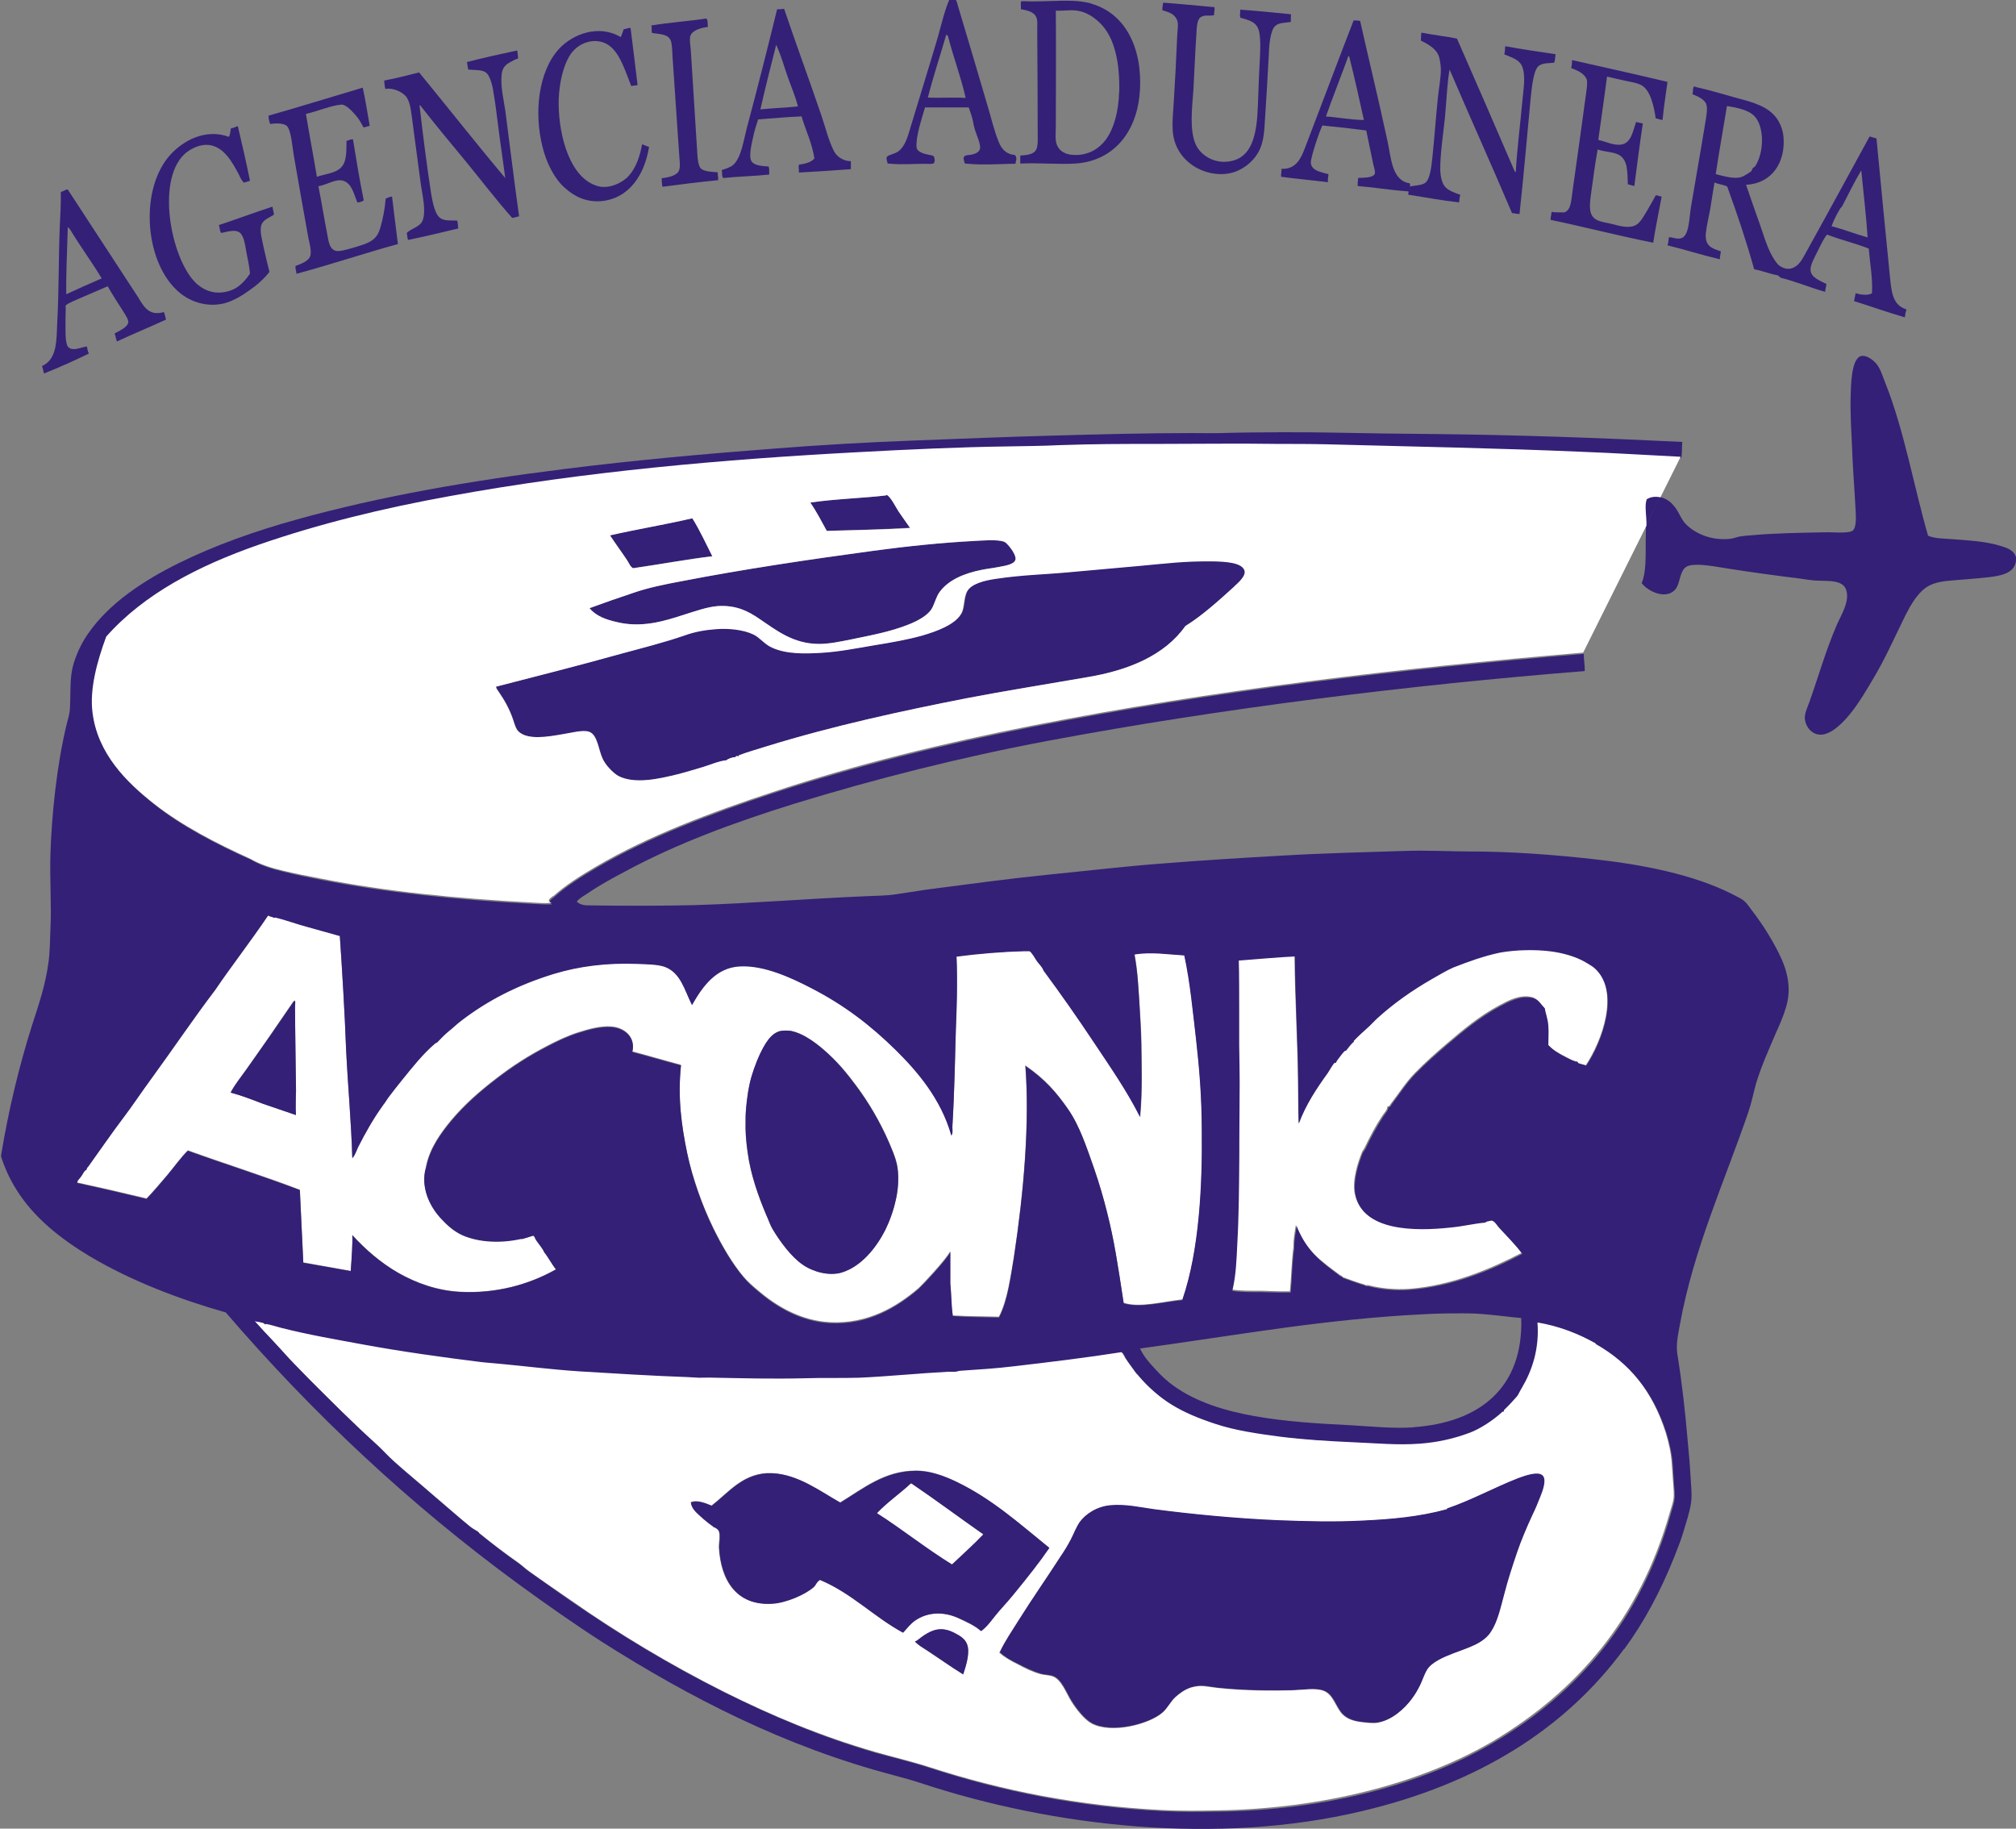 <svg xmlns="http://www.w3.org/2000/svg" width="450" height="408.161"><rect width="100%" height="100%" fill="#808080" stroke="none"/><defs><clipPath id="a"><path d="M48 682.935h92.43V726H48v-43.065z"/></clipPath></defs><g clip-path="url(#a)" transform="matrix(27.861 0 0 -27.861 -2550.204 19985.318)"><path d="M107.686 712.854v-.01c-.004-.112-.113-.133-.22-.146-.126-.014-.2-.017-.307-.027-.114-.01-.183-.03-.248-.103-.057-.063-.102-.153-.136-.224-.087-.18-.148-.316-.243-.474-.047-.08-.09-.15-.14-.22-.05-.067-.144-.185-.243-.21-.09-.02-.15.054-.156.125-.003.04.018.083.036.132.078.22.132.416.223.626.032.072.095.17.076.26-.02.096-.136.083-.245.088-.042.003-.09.01-.135.017-.187.023-.4.052-.575.08-.093.014-.23.043-.307.023-.08-.02-.065-.134-.11-.19-.072-.085-.218-.02-.27.05.035.082.032.205.032.333l.002.13.112.227c.042-.01.08-.034.102-.06.045-.046.06-.104.096-.147.073-.083.207-.14.343-.13.033 0 .065.012.096.02.033.005.063.008.097.01.19.018.405.02.59.024.047.002.188-.012.22.013.03.023.027.102.024.16-.01.188-.024.353-.03.538-.003.07-.014.236-.01.38.003.082.004.294.08.32.05.014.11-.038.133-.07.03-.04.046-.1.067-.15.15-.38.227-.826.34-1.218.047-.023.124-.023.194-.028.13-.01.265-.017.38-.052.055-.017.113-.032.132-.096M105.595 715.99c.074.115.073.317-.004.4-.05.053-.142.07-.222.083-.028-.172-.063-.364-.09-.546.092-.023.166-.044.222-.016.017.01.048.027.063.04.005.006.006.017.012.024.005.007.017.01.02.017m.9-.574c-.01.16-.034.368-.05.53 0 .003 0 .005-.004.005-.056-.095-.102-.19-.15-.283-.004-.007-.012-.012-.017-.02-.03-.052-.05-.09-.068-.14.114-.03.173-.057.29-.09m.31-.58c-.007-.017-.01-.037-.013-.06-.14.04-.27.088-.407.13.003.02.01.04.012.063.042-.012.1-.02.132 0 .006.13-.015.224-.026.358-.106.042-.226.07-.334.112-.026-.03-.05-.082-.077-.136-.022-.045-.06-.11-.055-.15.004-.06.077-.083.127-.11-.002-.022-.01-.04-.01-.063-.123.035-.232.082-.356.113-.01.007-.016.015-.026.02-.066.012-.12.036-.187.048-.064.23-.138.448-.216.663-.028.015-.07.018-.102.032-.01-.056-.02-.126-.032-.2-.012-.07-.03-.14-.037-.203-.01-.102.042-.124.12-.148-.002-.023-.008-.04-.008-.064-.144.034-.277.077-.42.112.01.024.007.037.012.064.026.003.06-.017.096-.008.066.015.066.157.08.247.04.24.075.43.116.683.006.04.02.104.008.143-.015.045-.08.068-.112.082.008.018 0 .052.016.063.004 0 .004 0 .004-.004.118-.026.238-.063.355-.095.124-.033.228-.065.295-.15.034-.043.056-.105.06-.157.017-.204-.093-.373-.3-.383.037-.11.078-.224.117-.335.038-.112.07-.226.142-.307.044-.034.093-.046.144-.008.035.025.06.076.084.12.163.293.35.638.503.917l.055-.016c.033-.342.072-.756.108-1.11.012-.116.02-.223.128-.258M104.893 716.67c-.012-.094-.03-.2-.04-.308-.02 0-.036.01-.055.012-.013.09-.04.222-.11.263-.034.022-.09.028-.14.04-.044.01-.093.02-.14.032-.023-.18-.047-.342-.07-.508.063-.012.124-.048.188-.036.077.014.09.11.115.18l.054-.012c-.025-.163-.045-.326-.068-.5-.02.002-.035.01-.052.013-.005.096.003.194-.072.236-.047.025-.118.023-.17.043-.02-.11-.038-.244-.054-.363-.012-.09-.02-.17.05-.203.023-.012.065-.02.106-.028.06-.014.143-.044.204-.012.037.02.066.076.088.112.027.045.05.088.072.127.02 0 .027-.01.047-.01-.023-.126-.047-.236-.068-.37-.29.058-.532.122-.822.183 0 .028.006.034.008.064.03-.006.068-.003.104-.004.054.022.053.098.064.172.035.252.074.522.108.778.006.045.013.092.005.116-.02.05-.08.073-.124.09.006.027.006.036.007.064.246-.056.512-.114.766-.175" fill="#342076"/><path d="M104.834 713.34l-.113-.226v.06c0 .04-.013.104.005.15.035.023.073.025.11.016" fill="#342076"/><path d="M104.307 709.57c.21-.19.056-.596-.07-.782-.022.01-.048.01-.07.024 0 0 .007.01 0 .008-.026 0-.06.02-.09.036-.053.026-.106.056-.146.1 0 .056.004.108 0 .155-.002.056-.02.1-.026.14-.03.026-.05.074-.105.085-.094.02-.186-.03-.256-.068-.16-.086-.29-.195-.422-.308-.092-.078-.178-.156-.256-.236-.07-.072-.124-.158-.187-.24-.007-.006-.013-.03-.03-.024 0-.03-.027-.053-.044-.08-.05-.075-.093-.157-.136-.245-.006-.016-.015-.024-.023-.04-.034-.082-.08-.223-.06-.332.057-.3.48-.3.76-.267.106.01.187.03.282.04 0 .01.03.01.046.015.028-.002.044-.036.065-.06.06-.064.13-.133.184-.206-.25-.13-.562-.262-.902-.288-.108-.007-.226.003-.327.03-.004 0-.026-.003-.032.007 0-.003-.066.02-.088.027-.03.012-.058.02-.087.032 0 .01-.013.01-.02.016-.157.116-.267.19-.352.4-.01-.063-.02-.11-.02-.18-.016-.13-.017-.254-.028-.352-.1-.002-.196.005-.243.005-.045 0-.157-.002-.224.01.03.124.035.247.04.378.008.102.012.228.014.34 0 .082.004.23.004.35 0 .287.004.395.004.6 0 .086-.003.186-.004.29v.275c0 .142 0 .29-.004.41.137.01.34.028.45.033.002-.31.023-.67.028-.997.002-.096 0-.233.004-.345.057.154.145.284.232.407.018.026.032.054.05.076.006.005.012.002.018.008l.007.016c.02.024.035.048.056.072.004.006.01.002.015.008.01.01.043.057.06.068.006.004-.003.004 0 .008.04.042.09.083.128.12.024.022.038.04.06.06.135.122.275.222.443.318.053.03.11.065.167.088.12.05.247.095.375.12.13.025.286.027.403.012.105-.014.205-.043.28-.088.026-.015.057-.03.077-.048" fill="#fff"/><path d="M102.46 716.362c-.038.172-.072.327-.117.506 0 .004-.004.005-.007.005-.05-.138-.13-.34-.18-.484.082-.004.196-.027.303-.028m1.536.522c-.003-.022-.003-.045-.01-.063-.04-.005-.094 0-.126-.027-.046-.038-.058-.22-.065-.283-.028-.298-.055-.607-.087-.902-.022 0-.04.006-.06.007-.164.386-.335.764-.5 1.15-.02-.104-.024-.245-.038-.39-.015-.14-.037-.282-.037-.404 0-.05.01-.11.037-.143.028-.034.08-.05.124-.067-.008-.025-.007-.035-.01-.06-.14.015-.266.04-.398.06-.016-.004-.005.018-.008.028-.163.012-.25.03-.407.043 0 .03.002.046.005.065.047.002.116 0 .132.032.007.014-.006.055-.013.084l-.055.264c-.112.015-.227.028-.352.04-.025-.057-.055-.144-.077-.223-.006-.03-.018-.06-.014-.083.01-.057.08-.067.14-.084 0-.026-.006-.03-.004-.064-.132.016-.264.028-.375.043-.002.032.005.032.003.064.114-.006.155.08.188.167.123.32.268.708.39 1.022.03 0 .034-.002.052-.004.067-.3.148-.63.22-.966.028-.125.032-.313.176-.335.006-.004.004-.017.004-.027.026.01.095.008.124.032.038.033.048.135.056.212.017.168.027.31.043.467.008.08.024.16.024.227 0 .03-.008.09-.02.116-.024.057-.093.093-.14.116 0 .03.002.046.004.064.1-.02.2-.03.285-.048.155-.354.31-.708.463-1.065.003 0 .004-.004.008-.004.01.176.036.384.052.56.007.09.033.215-.004.293-.024.05-.085.066-.14.09.008.026.004.044.008.065.138-.025.268-.044.404-.064M103.9 705.5c.027-.03 0-.114-.02-.167-.024-.06-.046-.106-.065-.147-.045-.097-.09-.204-.123-.3-.04-.117-.074-.225-.1-.323-.03-.114-.054-.227-.108-.31-.062-.098-.182-.13-.303-.177-.077-.03-.175-.07-.21-.13-.025-.042-.038-.087-.057-.125-.02-.04-.04-.075-.067-.11-.057-.074-.156-.17-.276-.188-.032-.005-.08 0-.116.004-.062.007-.12.02-.163.064-.055.057-.072.158-.15.187-.068.026-.167.006-.264.004-.136-.003-.366-.004-.59.02-.077.01-.125.028-.204.005-.056-.016-.098-.048-.132-.08-.038-.037-.062-.088-.104-.123-.108-.092-.406-.17-.566-.085-.062.034-.124.116-.164.18-.04.064-.078.17-.144.196-.03.012-.072.01-.103.02-.066.02-.12.047-.177.076-.053.026-.108.054-.15.095.042.092.1.176.154.262.107.172.224.34.336.51.028.043.056.088.08.133.024.048.04.096.07.14.05.067.14.125.25.135.123.012.243-.018.35-.032.3-.04.657-.073.985-.087.23-.01.465-.015.683-.005.228.013.453.032.674.093.007 0 .002.007.002.008l.003-.002c.197.068.366.164.57.242.054.022.164.062.2.02" fill="#342076"/><path d="M99.25 703.908c.022.07.05.155.036.224-.01.056-.058.084-.103.107-.024.012-.055.023-.076.027-.086.017-.16-.034-.212-.076-.01-.006-.02-.015-.032-.018.026-.03.06-.048.092-.07.1-.065.195-.132.295-.194m4.593 2.825c.176-.03.332-.09.467-.168.273-.154.46-.383.567-.717.024-.08.045-.164.05-.26l.01-.136c.002-.047.01-.097.003-.14-.005-.035-.02-.073-.03-.11-.24-.845-.74-1.427-1.418-1.83-.58-.34-1.37-.54-2.2-.553-.152-.003-.3-.005-.454.003-.66.033-1.28.156-1.856.343-.148.048-.298.082-.442.124-.434.126-.827.29-1.21.482-.437.22-.847.467-1.236.74-.11.076-.22.15-.33.23-.028.02-.053.045-.08.064-.11.076-.216.158-.32.243-.005.003.002.004-.004.007-.012.007-.05.028-.068.044-.104.086-.202.174-.304.26-.1.087-.202.17-.302.26-.05.045-.095.096-.144.14-.184.166-.362.344-.54.522-.037.04-.11.112-.162.168l-.128.14c-.05.052-.097.102-.144.155 0 .004.004.002.004 0 .02-.003.04-.006.06-.012.01-.002.014-.01.016-.01l.008.002c.037-.005.083-.022.124-.032.222-.056.434-.09.65-.13.302-.057.654-.106.938-.142.044-.004.11-.008.167-.014.176-.017.407-.046.63-.06.298-.02.587-.037.87-.048.03 0 .07-.002.088-.004.018-.002.09 0 .136 0 .217-.006.444-.01.73-.004.11.003.28 0 .418.004.227.01.487.035.714.048.02 0 .04-.002.056 0 .015 0 .03.007.044.008.14.01.283.018.428.036.284.034.58.07.86.112.02-.013.026-.035.037-.052.026-.04.057-.08.088-.124.004-.005.007-.005.012-.01.074-.09.173-.177.263-.233.104-.066.22-.113.35-.157.162-.054.345-.08.528-.104.186-.026.38-.037.562-.044.196-.008.372-.027.555-.013.13.01.258.036.387.085.09.033.196.1.272.17.005.006.01 0 .01 0 .002 0-.002.01 0 .013.04.038.07.072.105.112.014.017.02.037.04.07.08.138.14.31.123.52m-.717-1.49c0-.003.005-.01-.002-.01-.22-.06-.446-.08-.674-.09-.218-.012-.453-.006-.682.003-.328.014-.684.048-.986.088-.106.014-.226.043-.35.032-.11-.01-.2-.07-.248-.136-.03-.045-.047-.093-.072-.14-.023-.045-.05-.09-.08-.133-.11-.172-.228-.34-.335-.51-.053-.086-.112-.17-.156-.263.045-.04.1-.07.153-.096.055-.03.11-.057.176-.076.03-.008.07-.007.102-.02.066-.026.104-.13.144-.196.04-.064.102-.145.164-.18.16-.085.458-.007.566.085.042.036.065.088.104.125.034.03.076.063.132.08.08.022.127.003.203-.004.224-.025.454-.023.59-.02.097.002.197.022.264-.004.078-.03.095-.13.15-.187.043-.044.102-.058.164-.065.037-.004.084-.01.116-.004.12.02.22.115.276.19.026.034.047.07.067.11.02.04.032.084.056.124.035.06.132.102.21.132.122.047.242.078.304.176.054.083.077.197.108.31.025.098.06.206.1.324.032.095.078.202.123.3.02.04.04.087.063.146.022.053.05.136.02.168-.035.04-.144 0-.2-.02-.202-.08-.37-.175-.57-.243l-.002.004m-5.88-.15c-.002-.002-.002-.006 0 0m0 0h.005c.012-.005.04-.02.045-.037.012-.036-.002-.093 0-.127.013-.26.137-.472.427-.45.113.007.265.073.33.134.02.018.02.035.05.056.255-.107.43-.295.665-.423.033.038.06.07.096.096.104.07.23.07.34.023.074-.033.143-.065.19-.108.06.044.096.107.144.16.048.053.095.108.14.163.09.112.18.224.264.343-.235.192-.458.394-.745.532-.1.048-.214.09-.324.088-.25 0-.42-.142-.605-.255-.158.088-.336.224-.543.235h-.048c-.2-.014-.307-.157-.44-.26-.044.017-.11.05-.166.028.005-.05.045-.083.075-.11.033-.03.068-.06.104-.085v-.004" fill="#fff"/><path d="M101.876 717.207c0-.018-.003-.052 0-.06-.053-.01-.096-.004-.128-.034-.04-.04-.048-.165-.05-.237-.01-.182-.018-.325-.03-.506-.005-.092-.01-.178-.043-.247-.04-.086-.13-.165-.236-.188-.2-.042-.442.092-.46.336-.006.09.004.153.008.236.01.16.02.34.028.538.003.044.01.084 0 .112-.018.05-.057.065-.12.084.002.02.002.043.008.06.138-.01.282-.025.41-.036.003-.032-.003-.032-.003-.064-.044-.01-.073.006-.107-.016-.03-.02-.032-.08-.035-.14-.01-.144-.015-.29-.024-.447-.01-.14-.033-.32.02-.435.043-.092.16-.16.287-.13.21.045.205.33.213.525.004.11.006.17.012.276.003.067.013.21-.016.267-.026.05-.073.06-.14.08-.005.017 0 .038 0 .064.138-.01.29-.025.406-.037M101.505 712.754c.015-.042-.045-.096-.084-.132-.12-.11-.26-.236-.39-.314-.167-.237-.456-.356-.786-.41-.312-.055-.67-.112-.96-.17-.522-.1-1.076-.22-1.61-.386-.075-.024-.152-.045-.223-.072 0 0 .007-.006.005-.008 0 0-.032.008-.028-.008-.018.005-.066-.014-.072-.024-.066-.007-.128-.035-.195-.056-.063-.018-.128-.04-.196-.056-.146-.036-.345-.083-.48-.012-.044.025-.1.086-.123.136-.034.077-.04.192-.106.216-.05.018-.148-.01-.215-.02-.117-.02-.278-.048-.352.023-.022.022-.032.06-.045.097-.028.085-.07.157-.115.224-.008.013-.02.025-.02.04.313.082.65.167 1.014.268.156.044.333.087.494.143.086.032.174.047.26.053.09.007.21-.003.295-.043.054-.026.09-.082.153-.108.113-.05.253-.048.39-.04.142.008.286.037.423.06.142.023.268.045.387.08.123.035.26.087.31.17.03.045.02.132.05.184.033.06.14.087.23.1.214.032.383.034.58.052l.578.052c.22.02.35.04.58.036.107 0 .233-.01.255-.072" fill="#342076"/><path d="M93.904 708.39c-.004.063 0 .135 0 .183 0 .108-.007.518-.008.678 0 .025.007.074-.008.05 0 0-.003.004-.004 0-.12-.177-.253-.37-.38-.548-.042-.06-.09-.118-.123-.183.087-.023.173-.057.26-.09l.264-.09m4.808-.67c.018.086.026.19.004.286-.013.056-.04.116-.06.164-.073.168-.167.326-.263.454-.066.09-.133.173-.224.256-.08.073-.19.162-.3.184-.017.003-.054.004-.08 0-.085-.016-.135-.12-.167-.184-.034-.07-.07-.177-.084-.24-.018-.076-.032-.2-.033-.267-.003-.13.005-.2.016-.283.024-.176.086-.35.15-.503.02-.04.03-.08.053-.116.06-.1.15-.218.236-.277.084-.06.21-.094.31-.065.162.047.283.203.353.34.035.07.07.163.087.25m-2.997-.32c.024.004.052.012.088.025.014-.005.015-.02.024-.035.018-.027.058-.074.065-.095.034-.044.06-.096.095-.14-.22-.125-.484-.195-.766-.18-.183.01-.35.07-.494.15-.146.085-.268.192-.37.305.004-.043-.005-.19-.013-.288l-.38.068-.027.582c-.285.11-.61.212-.898.316-.06-.06-.108-.13-.163-.195-.055-.064-.11-.13-.168-.19-.18.043-.372.088-.555.127-.002.02.02.034.032.052.013.016.02.038.036.05.01-.002.003.014.016.025.1.135.19.27.29.403.06.078.146.204.217.303.17.236.336.478.515.715.117.174.285.392.422.595.013-.006.024-.012.04-.013-.007-.01.008 0 .02-.004.074-.016.16-.048.243-.072.1-.026.184-.05.272-.074.02-.3.04-.6.05-.906.014-.28.042-.592.05-.874.022.022.03.054.047.09.056.11.122.228.196.33.002.002.005.01.008.01.005.004.024.037.036.053.04.053.076.097.115.147.082.098.16.2.26.287.007.006.015.006.016.008.026.025.06.06.095.092.032.025.06.053.1.083.21.163.45.286.743.375.2.06.42.09.67.08.06-.002.16-.003.217-.024.13-.046.158-.185.22-.307.084.15.193.304.386.312.19.01.405-.09.57-.175.268-.138.477-.3.675-.495.168-.166.362-.388.447-.686.014.02.006.047.008.072.017.29.02.528.028.785.005.112.014.373.005.576.18.023.37.038.543.042h.043c.02-.01.047-.063.06-.084.017-.022.04-.04.053-.072.137-.186.273-.378.403-.574.13-.196.266-.39.37-.6.02.228.01.416.01.584-.003.13-.01.225-.017.335-.007.097-.012.242-.038.385.133.024.272 0 .4-.008.046-.216.066-.446.092-.667.028-.236.046-.463.048-.74.003-.42-.018-.95-.156-1.35-.16-.017-.345-.07-.473-.027-.048.315-.074.497-.133.728-.03.117-.062.23-.107.36-.057.16-.113.334-.21.47-.085.124-.178.235-.338.344.036-.463-.013-1.017-.09-1.528-.014-.083-.028-.17-.045-.252-.017-.08-.04-.163-.076-.234-.14.004-.24.003-.37.01-.014.097-.012.166-.02.262v.253c-.03-.062-.228-.273-.252-.294-.175-.15-.407-.29-.71-.275-.236.012-.433.13-.583.26-.04.033-.077.066-.11.104-.093.11-.175.253-.242.39-.09.182-.17.41-.212.606-.044.218-.076.44-.048.702-.123.033-.268.076-.39.108.027.115-.06.193-.173.2-.082.005-.177-.02-.263-.048-.085-.027-.167-.067-.24-.104-.153-.08-.28-.16-.418-.267-.13-.1-.25-.205-.356-.33-.084-.103-.173-.223-.203-.372l-.008-.037c-.028-.152.048-.292.128-.38.05-.053.1-.1.172-.13.138-.062.313-.066.466-.032h.013" fill="#fff"/><path d="M100.5 716.58c.006.237-.035.44-.152.556-.046.045-.097.08-.156.095-.068.018-.126.003-.2.006.003-.333 0-.618 0-.922 0-.043-.004-.09 0-.12.01-.072.064-.105.12-.112.134-.016.23.05.283.124.066.092.1.23.104.375m-.22.71c.308-.09.417-.42.383-.74-.03-.284-.203-.52-.515-.54-.134-.008-.28.007-.44 0v.064c.045.004.107.006.128.048.012.022.013.068.012.084 0 .302-.002.59-.004.894 0 .02.005.055-.008.084-.018.042-.075.054-.123.063.003.02-.005.05.004.064.222-.01.414.025.563-.02M99.16 704.79c.084.08.17.155.25.24-.192.134-.378.274-.574.406h-.005c-.086-.08-.187-.15-.27-.236.204-.13.39-.282.6-.41m.78.132c-.082-.12-.172-.232-.263-.344-.044-.055-.092-.11-.14-.163-.047-.053-.085-.116-.143-.16-.047.043-.117.075-.19.108-.112.048-.237.047-.34-.024-.038-.027-.063-.06-.096-.097-.235.128-.41.316-.666.423-.03-.02-.03-.038-.048-.056-.066-.06-.218-.127-.33-.135-.29-.02-.415.19-.43.45 0 .035.013.092 0 .128-.004.018-.03.032-.042.036h-.006l.002.003c-.037.025-.072.054-.105.084-.03.028-.07.06-.075.11.057.023.123-.01.167-.026.133.103.24.246.44.26h.048c.207-.01.385-.147.542-.235.186.113.356.254.607.255.11 0 .224-.04.323-.088.288-.138.51-.34.746-.53M99.27 716.537c-.037.166-.1.33-.143.5-.006 0-.007.006-.013.007-.05-.174-.105-.336-.147-.503.103-.005.2.003.303-.003m.392-.458c.014-.005.017-.033.01-.05-.006-.02.008-.016-.014-.02h-.028c-.108-.003-.238-.01-.336 0-.04.005-.027-.006-.036.02-.02.057.03.047.056.053.034.007.057.017.068.04.016.033-.025.115-.04.167-.01.03-.012.06-.02.087-.007.028-.018.054-.028.085h-.35c-.032-.11-.073-.233-.068-.316 0-.04.06-.056.095-.063.028-.006.038-.005.045-.017.003-.004.008-.026.004-.04-.007-.016-.002-.012-.022-.016-.01-.002-.03 0-.055 0-.087 0-.186-.007-.268 0-.04.005-.026-.006-.035.02-.015.045.012.044.03.053.026.01.046.015.062.028.055.044.073.116.096.192.072.24.15.488.22.726.025.092.06.232.094.303h.02c.037 0 .036-.025.045-.054.082-.272.165-.554.238-.803.03-.097.052-.2.09-.29.022-.06.066-.1.127-.104M99.638 712.923c.013-.02.037-.06.03-.084-.008-.037-.078-.048-.123-.057-.057-.01-.108-.016-.146-.024-.136-.028-.266-.08-.338-.178-.03-.04-.04-.1-.066-.14-.035-.052-.113-.094-.184-.122-.145-.058-.304-.086-.463-.12-.078-.016-.17-.036-.252-.036-.21 0-.344.11-.483.204-.082.056-.18.11-.33.1-.085-.006-.175-.04-.264-.068-.17-.055-.35-.108-.546-.06-.077.018-.162.044-.216.112.116.043.233.083.35.123.124.043.248.067.38.092.504.098 1.042.177 1.536.243.282.04.556.067.817.08.055.003.188.016.24-.007.018-.008.04-.035.057-.06" fill="#342076"/><path d="M99.287 704.132c.013-.07-.015-.155-.037-.224-.1.062-.194.13-.294.196-.032.02-.067.04-.093.068.013.003.024.012.033.02.052.04.124.092.21.075.023-.003.053-.015.077-.028.045-.024.092-.05.103-.108" fill="#342076"/><path d="M99.41 705.03c-.08-.084-.166-.16-.25-.24-.21.13-.396.28-.6.41.083.088.184.156.27.237h.005c.196-.133.382-.272.575-.407" fill="#fff"/><path d="M98.732 713.225c.035-.05.06-.088.092-.13-.235-.014-.422-.018-.667-.025-.042.077-.083.155-.13.227.19.028.438.036.6.056.004 0 .006.005.01.004.03-.01.076-.105.095-.132M98.716 708.006c.022-.097.014-.2-.004-.287-.018-.09-.052-.182-.087-.253-.07-.137-.19-.292-.352-.34-.1-.028-.227.007-.31.065-.087.06-.176.178-.237.28-.022.036-.034.076-.052.115-.065.152-.127.327-.15.503-.012.084-.02.15-.017.283 0 .066.015.19.032.267.012.063.05.17.083.24.032.065.082.168.167.184.026.004.063.003.08 0 .11-.022.22-.11.3-.184.09-.084.157-.168.223-.256.096-.128.19-.286.263-.454.02-.048.047-.108.06-.164M97.926 716.47c-.024.092-.057.164-.083.24-.025.07-.05.162-.088.246 0 .003 0 .005-.004.005-.045-.18-.083-.325-.126-.515.095.01.22.014.302.024m.423-.44v-.063c-.137-.01-.283-.02-.416-.027 0 .04-.005.043 0 .063.052.007.1.02.124.05-.02.127-.07.224-.103.337-.132-.006-.223-.015-.348-.024-.012-.038-.032-.097-.043-.155-.013-.057-.03-.14-.013-.175.02-.04.08-.043.14-.048.006-.01.005-.04.005-.064-.106-.012-.26-.016-.37-.028-.013.025-.004.026-.01.064.03.01.065.02.09.04.065.056.084.195.11.295.086.322.168.646.243.953.035 0 .032.002.056.004.09-.266.204-.576.3-.858.033-.098.057-.2.1-.283.02-.04.072-.08.135-.08M97.283 715.943c0-.033.005-.034.004-.064-.168-.017-.296-.033-.446-.053-.006.018-.005.046-.007.068.045.007.122.017.14.064.012.034.002.09 0 .134l-.053.78c-.002.042-.003.104-.016.13-.023.05-.095.047-.147.056-.01.013.002.048-.008.06.143.024.303.035.442.056.014-.012.01-.044.012-.068-.046-.004-.127-.025-.14-.072-.008-.03 0-.07.004-.12l.052-.825c.002-.046.01-.097.027-.115.027-.028.093-.028.136-.032M97.246 705.09c-.002-.005-.002-.002 0 0M97.08 713.17c.06-.095.107-.2.16-.304-.2-.023-.426-.065-.635-.095-.024.013-.034.043-.048.064-.042.064-.092.132-.136.2.215.048.435.084.66.136M96.677 716.166c.02-.005.035-.016.056-.02-.034-.218-.156-.414-.383-.435-.125-.01-.218.04-.29.105-.082.07-.148.197-.18.328-.07.274-.034.604.13.785.113.123.323.2.496.096.01.02.016.042.024.063.018.002.045.014.055.01.02-.15.038-.31.056-.456-.01-.007-.037-.003-.05-.01-.045.11-.083.244-.164.315-.09.078-.23.053-.308-.04-.086-.105-.113-.312-.11-.424.003-.258.094-.595.318-.653.09-.023.196.03.244.084.06.068.09.16.107.256" fill="#342076"/><path d="M101.006 706.91c.137.4.16.93.155 1.35 0 .277-.02.505-.046.74-.026.22-.047.45-.094.668-.126.007-.266.03-.4.007.028-.143.033-.287.04-.383.005-.11.013-.205.015-.336.002-.167.01-.356-.01-.582-.104.208-.24.403-.37.598-.13.196-.265.388-.403.575-.01.03-.035.05-.05.072-.015.02-.042.072-.062.083h-.043c-.173-.005-.363-.02-.542-.044.01-.204 0-.465-.005-.576-.008-.258-.01-.495-.028-.786 0-.025.006-.052-.008-.072-.084.298-.278.52-.446.686-.2.196-.407.357-.675.495-.165.086-.38.184-.57.175-.193-.008-.302-.16-.387-.31-.06.12-.09.26-.22.307-.057.02-.155.02-.216.023-.25.01-.472-.02-.67-.08-.293-.09-.53-.213-.742-.375-.04-.03-.068-.06-.1-.084-.037-.03-.07-.066-.095-.092-.002 0-.01-.002-.016-.008-.1-.086-.18-.188-.26-.287-.04-.05-.076-.094-.115-.147-.012-.017-.032-.05-.036-.052l-.008-.012c-.074-.102-.14-.22-.196-.33-.016-.035-.026-.068-.047-.09-.008.282-.037.594-.05.874-.012.306-.03.607-.05.906l-.272.076c-.085.023-.17.055-.243.072-.012.002-.027-.007-.02.004-.016 0-.027.007-.04.012-.137-.203-.305-.42-.423-.595-.18-.237-.343-.48-.514-.714-.072-.097-.156-.224-.216-.302-.1-.132-.193-.268-.29-.403-.015-.01-.007-.026-.018-.025-.016-.012-.024-.033-.036-.05-.013-.02-.034-.034-.032-.053.183-.04.374-.084.555-.128.058.06.113.126.167.19.055.066.104.136.164.196.287-.104.612-.207.897-.315.01-.187.017-.38.028-.582l.38-.067c.007.1.017.245.012.288.103-.112.224-.22.37-.303.143-.082.31-.143.496-.152.283-.014.546.056.767.18-.035.044-.06.096-.096.14-.005.02-.045.068-.063.095-.01.014-.01.03-.024.036-.037-.013-.064-.02-.088-.027h-.012c-.153-.034-.33-.03-.467.03-.07.032-.122.08-.17.132-.082.086-.158.226-.13.378l.01.037c.03.15.118.27.202.37.106.127.227.233.356.332.138.106.265.188.42.267.07.037.152.077.238.104.085.027.18.053.263.048.112-.007.2-.084.172-.2.123-.032.268-.075.39-.107-.027-.262.004-.485.05-.704.04-.197.12-.423.21-.607.068-.137.15-.28.244-.39.033-.04.07-.072.108-.104.15-.13.348-.248.583-.26.304-.016.537.126.71.275.026.023.225.233.253.295v-.253c.01-.096.007-.165.02-.26.13-.01.23-.008.37-.012.037.07.06.153.077.235.017.082.03.168.043.25.078.513.127 1.066.092 1.53.16-.11.253-.22.34-.344.095-.136.15-.31.207-.47.045-.13.078-.243.107-.36.058-.23.085-.412.133-.727.128-.04.313.01.473.026m1.852-1.018c.524.038.877.312.86.874-.11.01-.246.03-.373.036-.11.005-.334 0-.404-.005-.803-.04-1.458-.162-2.277-.275.028-.062.074-.114.12-.163.047-.052.097-.1.155-.14.345-.246.892-.286 1.42-.312.17-.01.337-.028.5-.016m1.38 2.897c.125.185.278.59.068.78-.02.018-.05.033-.076.05-.075.043-.176.073-.28.086-.117.015-.272.013-.402-.01-.13-.027-.256-.073-.376-.12-.057-.025-.113-.06-.167-.09-.167-.096-.308-.196-.443-.318-.022-.02-.036-.037-.06-.06-.04-.037-.088-.078-.127-.12-.004-.004.006-.004 0-.008-.017-.01-.05-.056-.06-.068-.006-.006-.012-.002-.016-.008-.022-.024-.038-.048-.057-.072-.003-.003-.007-.014-.008-.016-.005-.006-.01-.002-.017-.007-.018-.024-.033-.052-.05-.078-.088-.122-.176-.253-.232-.406-.005.112-.003.248-.005.343-.003.327-.025.688-.026.997-.112-.005-.314-.022-.45-.033.004-.12.002-.268.003-.41v-.275c.002-.106.004-.206.004-.293 0-.204-.003-.31-.003-.6 0-.12-.003-.266-.004-.35-.002-.11-.006-.236-.012-.34-.006-.13-.01-.253-.04-.378.068-.012.18-.01.224-.01.047 0 .143-.006.244-.003.01.098.01.222.028.35 0 .072.01.12.02.18.084-.207.195-.283.35-.4.008-.004.02-.004.02-.014.03-.012.06-.02.09-.032.02-.007.087-.03.086-.027.006-.01.028-.007.032-.008.102-.026.22-.036.327-.028.34.026.652.156.903.288-.053.072-.124.142-.183.207-.02.023-.037.056-.065.06-.016-.005-.047-.006-.047-.016-.095-.008-.176-.03-.283-.04-.278-.03-.702-.032-.76.267-.02.11.027.25.06.332.01.016.018.024.025.04.042.088.087.17.136.246.016.027.043.05.044.08.016-.006.022.018.028.025.063.082.116.167.187.24.078.08.165.157.256.235.133.112.264.222.423.307.07.037.162.088.256.068.054-.01.074-.058.103-.084.005-.04.025-.084.028-.14.004-.046 0-.098 0-.154.04-.044.093-.074.145-.1.03-.014.065-.036.09-.035.008 0 0-.007 0-.008.024-.012.05-.014.073-.023m.072-2.224c-.135.076-.29.138-.467.168.016-.21-.042-.383-.124-.522-.02-.032-.026-.052-.04-.07-.036-.04-.065-.073-.104-.11-.004-.004 0-.012 0-.013-.003-.002-.007.004-.012 0-.076-.07-.182-.14-.272-.172-.13-.048-.258-.074-.387-.084-.183-.014-.36.004-.555.012-.182.008-.375.02-.562.043-.183.024-.366.05-.527.104-.13.043-.246.09-.35.155-.09.055-.188.14-.263.23-.005.008-.008.008-.012.013-.03.042-.062.083-.088.123-.01.018-.017.04-.036.053-.28-.044-.576-.08-.86-.113-.145-.018-.287-.026-.428-.036-.015 0-.03-.007-.043-.008h-.058c-.227-.012-.487-.038-.714-.048-.137-.004-.31 0-.42-.004-.284-.007-.51 0-.73.004-.044.002-.117 0-.135 0l-.087.005c-.283.01-.573.028-.87.046-.224.015-.455.044-.63.06-.057.006-.124.01-.168.016-.284.035-.636.084-.938.14-.216.04-.428.076-.65.132-.04.01-.087.026-.124.032l-.008-.004c-.002 0-.006.01-.016.012-.02.005-.04.01-.06.012 0 .002-.003.004-.004 0 .047-.053.094-.104.144-.156.042-.044.085-.093.128-.14.052-.056.125-.128.163-.168.177-.177.355-.356.54-.523.048-.044.093-.095.143-.14.1-.09.203-.172.302-.26.102-.086.2-.174.304-.258.02-.016.056-.038.068-.044.006-.004 0-.004.003-.008.105-.085.212-.167.32-.243.028-.02.053-.045.08-.064.112-.08.22-.154.33-.232.39-.27.8-.518 1.238-.737.383-.19.776-.357 1.21-.483.144-.04.294-.075.443-.124.574-.187 1.195-.31 1.855-.343.155-.008.303-.006.455-.004.83.01 1.62.21 2.2.554.677.4 1.177.983 1.416 1.827.01.04.025.078.03.113.006.043 0 .093-.004.14l-.008.136c-.006.094-.027.18-.05.258-.106.334-.295.563-.568.718m.227-2.442c-.477-.65-1.184-1.084-2.1-1.3-1.157-.276-2.476-.125-3.53.223-.073.024-.145.044-.22.064-.88.23-1.647.63-2.333 1.065-.233.15-.453.305-.67.463-.878.642-1.658 1.375-2.35 2.18-.38.108-.762.255-1.09.45-.23.138-.45.31-.59.538-.05.08-.09.166-.12.26v.012c.057.35.143.71.247 1.038.053.164.108.323.132.503.012.083.012.172.016.266.01.2-.006.39 0 .602.01.316.05.708.128 1.034.01.045.026.085.028.132.002.045.004.09.004.14.002.1.006.17.036.254.026.076.064.15.108.212.166.24.442.423.726.563.29.143.614.257.938.347.682.19 1.405.313 2.15.406.554.07 1.132.122 1.688.164.377.03.74.05 1.105.064.37.014.75.03 1.132.04.36.01.728.02 1.102.02.092 0 .182-.002.235 0 .26.008.697.008.87.004.303-.006.584-.01.857-.012.644-.007 1.296-.03 1.967-.063-.004-.04 0-.086-.008-.128-.26.012-.527.03-.794.04-.7.028-1.297.04-2.047.06-.128.002-.274 0-.387.003-.32.005-.642 0-.962 0-.314 0-.49 0-.794-.01-.13-.007-.267-.008-.402-.01-.388-.005-.798-.024-1.222-.048-1.03-.055-2.173-.153-3.26-.35-.53-.097-1.046-.224-1.527-.392-.476-.167-.914-.39-1.217-.734-.076-.206-.134-.423-.11-.606.04-.33.27-.557.49-.73.22-.176.504-.322.774-.443.08-.047.17-.074.263-.096.097-.024.198-.045.303-.065.51-.1 1.082-.16 1.692-.192.048-.002.1-.006.143-.004.003 0 .024 0 .004.003-.002.004-.006.006-.012.008-.004.023.02.035.032.045.1.09.227.17.348.24.417.244.907.428 1.408.594.668.22 1.373.392 2.09.534 1.44.284 2.92.458 4.406.583 0-.05.008-.085.008-.128 0-.006 0-.01-.004-.01-1.385-.11-2.903-.297-4.294-.558-.702-.132-1.388-.306-2.03-.503-.483-.15-.946-.32-1.36-.544-.103-.054-.205-.11-.3-.175-.03-.02-.065-.037-.088-.067.033-.03.07-.03.112-.03.246-.004.572-.004.826.002.46.014.932.053 1.388.072.083.004.162.003.244.017l.23.035c.32.042.644.086.975.12.307.03.612.067.922.09.314.025.634.045.974.064.307.018.668.027.954.036.19.007.36-.004.53-.004.322 0 .662-.025.978-.06.4-.043.814-.124 1.125-.282.037-.02.066-.032.092-.052.025-.02.042-.048.064-.077.08-.104.155-.22.218-.347.067-.134.103-.277.056-.43-.02-.07-.05-.138-.08-.204-.056-.132-.115-.26-.16-.407-.02-.072-.034-.147-.06-.224-.188-.552-.44-1.098-.55-1.707-.015-.084-.033-.16-.02-.24.036-.22.064-.47.084-.71.007-.078.016-.164.02-.247.004-.082.016-.17.004-.24-.013-.076-.038-.15-.06-.224-.02-.07-.05-.14-.076-.208-.11-.273-.24-.517-.4-.734M94.894 716.48c.026-.223.056-.47.094-.714.013-.07.03-.174.085-.198.035-.017.09-.01.124-.013.005-.026.005-.037.007-.063-.132-.032-.265-.064-.402-.092-.007.022-.006.038-.01.056.03.033.103.048.125.095.033.077 0 .21-.012.292l-.064.48c-.012.088-.017.17-.05.22-.033.047-.122.08-.17.066-.007.02-.007.045-.01.068.097.018.186.042.28.065.23-.28.455-.567.69-.846-.016.126-.04.28-.06.443-.008.053-.016.138-.03.216-.008.062-.027.164-.07.19-.032.02-.09.015-.136.02-.007.02-.007.055-.012.06.132.034.267.064.403.093.005-.018.006-.042.008-.064-.024-.008-.048-.02-.068-.032-.034-.02-.058-.043-.064-.096-.01-.1.016-.197.03-.295.036-.273.073-.582.11-.842-.02-.003-.034-.01-.055-.013-.128.144-.245.298-.367.447-.125.15-.25.302-.37.455-.004 0-.005 0-.005.002M94.674 715.747c.016-.123.03-.252.047-.38-.274-.075-.536-.164-.813-.238 0 .022-.01.036-.007.063.035.013.11.037.12.087.007.043-.008.093-.017.136-.038.208-.074.416-.115.65-.013.07-.022.22-.06.25-.026.023-.097.02-.132.014-.006.02-.013.04-.012.067.255.072.504.15.754.224.022-.093.037-.2.056-.306-.02-.002-.03-.012-.05-.012-.017.032-.033.062-.058.092-.027.032-.083.094-.12.09-.082-.006-.19-.054-.283-.074.03-.18.06-.336.088-.504.066.022.13.027.177.06.06.043.06.12.06.228.018.002.028.014.052.012.027-.166.053-.326.086-.487-.01-.015-.034-.014-.05-.02-.03.07-.044.15-.11.174-.06.022-.13-.03-.203-.043.025-.123.044-.247.072-.39.01-.06.02-.118.072-.128.028-.005.078.01.116.02.034.01.075.022.103.032.074.027.11.057.132.13.023.077.038.16.044.237.017.007.03.014.052.017" fill="#342076"/><path d="M93.904 708.573c0-.048-.004-.12 0-.184l-.263.09c-.087.033-.173.067-.26.09.033.064.082.122.125.183.126.177.26.37.38.546 0 .004.003 0 .003 0 .015.024.008-.025.008-.05 0-.16.007-.568.008-.677M93.716 715.667c.003-.022.01-.042.012-.064-.038-.026-.083-.038-.1-.08-.018-.05.007-.128.02-.195.015-.07.032-.135.044-.184-.043-.055-.1-.106-.16-.147-.058-.042-.13-.086-.203-.105-.14-.034-.284.012-.384.11-.257.247-.292.815-.044 1.084.097.105.273.21.467.14.008.02.012.042.015.068.02.002.032.01.048.016h.008c.034-.145.067-.288.097-.436l-.048-.015c-.018.015-.03.04-.04.063-.052.097-.126.242-.265.24-.07-.002-.135-.04-.175-.077-.23-.223-.097-.868.108-1.042.053-.044.12-.073.2-.063.104.013.162.066.22.15-.003.044-.016.11-.03.178-.01.058-.02.135-.06.156-.035.02-.092.002-.14-.008-.014.012-.01.043-.02.063.145.048.284.1.428.147M92.348 715.092c-.075.125-.16.24-.236.364 0 0-.02.037-.036.047-.004-.17-.015-.368-.012-.538.086.04.186.085.284.127m.498-.27c.01-.024.01-.034.017-.06-.13-.06-.263-.114-.392-.175-.01.016-.01.043-.02.063.03.02.105.047.11.092 0 .024-.02.052-.037.08-.04.063-.097.15-.128.207-.083-.037-.164-.07-.26-.112-.03-.014-.08-.035-.078-.048.004-.022-.002-.094 0-.16 0-.054-.003-.15.027-.172.04-.028.092.002.144.01.005-.02.007-.043.016-.057-.116-.057-.235-.11-.36-.16-.003.022-.01.04-.015.06.124.056.115.21.122.357.013.237.01.512.02.76.005.098.01.187.008.277.02.005.044.023.056.02l.563-.862c.045-.074.086-.154.206-.12" fill="#342076"/><path d="M97.24 712.866c-.052.102-.1.208-.16.304-.225-.052-.445-.088-.66-.137.045-.068.095-.135.138-.2.014-.02.023-.05.047-.063.21.03.435.072.635.096m1.584.227c-.03.044-.057.08-.092.132-.018.027-.065.122-.095.132-.004 0-.005-.004-.008-.004-.165-.02-.412-.028-.604-.057.048-.07.09-.15.132-.227.245.007.43.01.666.023m.846-.255c.006.024-.018.065-.032.084-.018.025-.04.052-.056.06-.053.023-.186.01-.24.008-.26-.014-.535-.042-.818-.08-.494-.067-1.03-.146-1.535-.244-.133-.025-.258-.05-.38-.092-.12-.04-.236-.08-.352-.123.055-.066.14-.093.215-.11.198-.05.378.004.548.06.09.028.18.06.263.067.152.01.25-.044.332-.1.14-.094.273-.203.483-.203.082 0 .174.02.25.035.16.033.32.062.464.12.07.027.15.07.184.122.025.04.037.1.067.14.072.098.202.15.336.176.037.008.088.013.146.025.045.008.115.02.124.055m1.75-.216c.04.036.1.09.085.132-.022.062-.148.07-.255.072-.23.002-.36-.016-.58-.036l-.578-.052c-.196-.018-.364-.02-.577-.052-.093-.013-.198-.04-.232-.1-.03-.052-.02-.14-.05-.183-.05-.084-.187-.136-.31-.172-.12-.033-.245-.055-.387-.078-.137-.023-.28-.052-.422-.06-.137-.008-.278-.01-.39.04-.063.026-.1.082-.153.107-.083.04-.204.05-.295.043-.085-.006-.173-.02-.26-.052-.16-.055-.337-.1-.493-.142-.365-.102-.7-.186-1.014-.267 0-.015.012-.028.02-.04.046-.066.087-.138.116-.223.012-.038.022-.075.044-.096.074-.07.235-.042.35-.022.068.01.165.038.216.02.067-.025.072-.14.108-.216.023-.05.08-.11.124-.137.133-.07.332-.023.478.013.068.017.133.038.196.056.068.02.13.05.195.056.006.01.054.028.072.024-.004.015.028.008.028.008.002 0-.004.007-.003.007.07.027.147.048.222.072.535.165 1.09.285 1.61.387.292.056.65.113.96.167.33.055.62.174.787.41.13.08.27.206.39.315m-5.457-2.478c-.01-.01-.037-.022-.032-.044.006-.002.01-.003.013-.007.02-.004 0-.004-.004-.004-.043-.004-.096 0-.144.003-.61.032-1.182.09-1.692.192-.106.02-.207.04-.303.063-.093.022-.184.05-.263.096-.27.122-.552.268-.774.443-.22.174-.45.4-.49.73-.023.183.034.4.11.606.303.343.74.568 1.218.735.483.168 1 .294 1.53.39 1.086.2 2.227.297 3.26.352.423.023.832.042 1.22.047.135.003.27.003.403.01.304.01.48.01.794.01.32 0 .642.005.962 0 .112 0 .258 0 .386-.003.75-.02 1.346-.03 2.047-.06.266-.01.533-.027.794-.04l-.162-.325c-.036.008-.075.006-.11-.015-.017-.048-.005-.113-.004-.152.002-.02.002-.04.002-.06l-.507-1.017c-1.485-.125-2.966-.3-4.405-.583-.72-.142-1.424-.313-2.09-.535-.502-.165-.993-.35-1.41-.594-.12-.07-.248-.15-.347-.24" fill="#fff"/></g></svg>